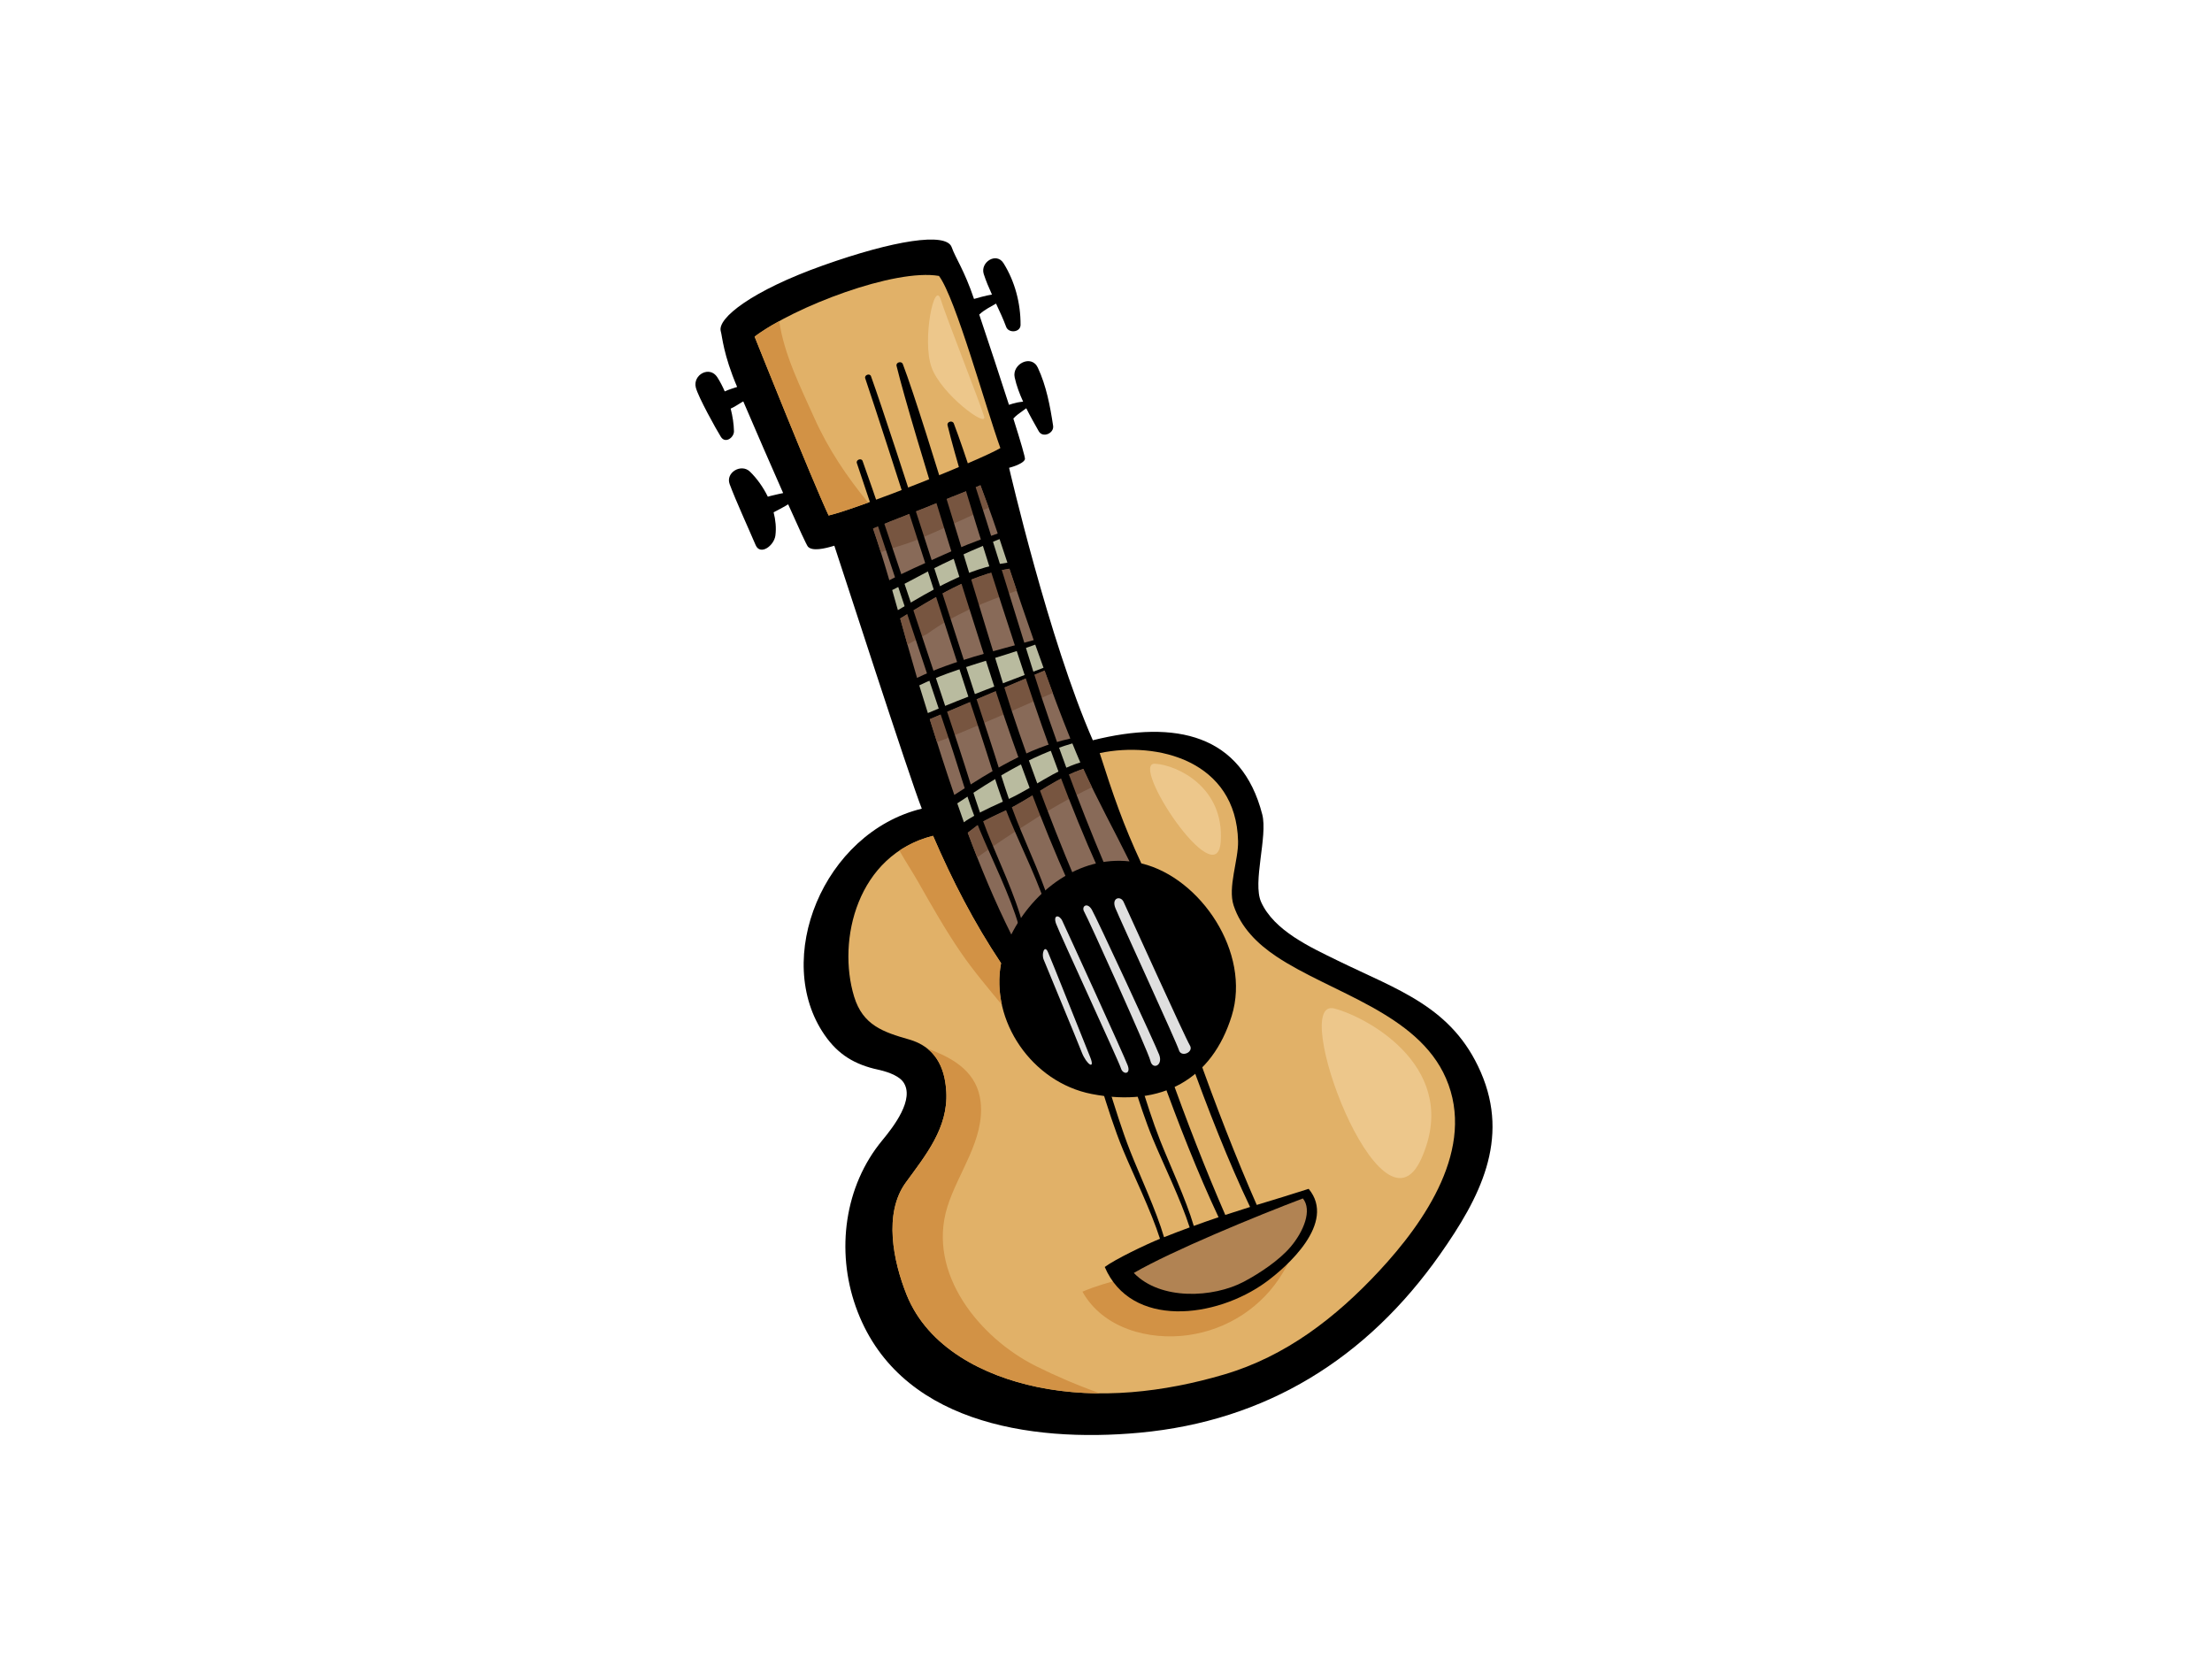 <?xml version="1.0" encoding="utf-8"?>
<!-- Generator: Adobe Illustrator 17.0.0, SVG Export Plug-In . SVG Version: 6.00 Build 0)  -->
<!DOCTYPE svg PUBLIC "-//W3C//DTD SVG 1.1//EN" "http://www.w3.org/Graphics/SVG/1.1/DTD/svg11.dtd">
<svg version="1.1" id="Layer_1" xmlns="http://www.w3.org/2000/svg" xmlns:xlink="http://www.w3.org/1999/xlink" x="0px" y="0px"
	 width="800px" height="600px" viewBox="0 0 800 600" enable-background="new 0 0 800 600" xml:space="preserve">
<g>
	<g>
		<g>
			<path d="M297.628,96.007c25.489-9.062,44.605-12.145,46.561-6.605c1.412,3.994,4.585,8.339,8.076,18.716
				c0.392-0.164,4.7-1.335,6.492-1.581c-1.103-2.44-2.165-4.9-2.977-7.446c-1.346-4.243,4.57-8.041,7.166-3.887
				c4.136,6.617,6.185,14.514,6.154,22.288c-0.013,2.76-4.321,3.136-5.213,0.717c-1.059-2.861-2.36-5.637-3.66-8.413
				c-2.034,1.188-4.175,2.222-5.916,3.83c-0.054,0.047-0.107,0.075-0.162,0.119c3.667,10.941,7.629,22.917,10.758,32.661
				c0.978-0.304,1.953-0.631,2.977-0.834c0.709-0.141,1.423-0.23,2.143-0.31c-1.307-2.868-2.41-5.801-3.051-8.766
				c-1.051-4.833,6.05-8.469,8.369-3.529c3.057,6.515,4.462,13.943,5.529,21.016c0.415,2.721-3.738,4.543-5.184,2
				c-1.509-2.664-3.09-5.456-4.528-8.33c-0.351,0.258-0.704,0.513-1.059,0.769c-1.195,0.865-2.62,1.826-3.61,2.948
				c2.638,8.348,4.36,14.189,4.194,14.707c-0.57,1.824-5.731,3.106-5.731,3.106s14.386,62.376,30.282,98.543
				c30.07-7.516,53.837-2.067,61.271,26.812c2.044,7.935-3.59,24.602-0.406,31.687c4.674,10.397,17.897,16.39,27.707,21.192
				c21.845,10.691,41.445,16.659,51.747,40.369c10.616,24.436-0.385,45.448-14.724,65.844
				c-26.596,37.814-62.981,60.285-108.667,64.528c-39.947,3.706-87.895-3.765-102.685-45.623
				c-7.152-20.239-4.089-43.568,9.587-60.097c4.036-4.877,11.955-15.037,7.574-21.157c-1.226-1.717-4.332-3.387-8.964-4.396
				c-8.521-1.848-14.501-5.425-19.427-12.535c-19.003-27.406-0.528-73.198,35.128-81.886c-4.342-10.899-29.926-90.149-31.631-95.1
				c-3.539,1.083-7.932,2.084-9.547,0.345c-0.447-0.488-3.281-6.623-7.152-15.32c-0.643,0.386-1.275,0.787-1.955,1.137
				c-1.056,0.54-2.162,1.218-3.309,1.747c0.713,2.783,1.011,5.627,0.654,8.391c-0.483,3.729-5.497,7.36-7.147,3.478
				c-2.614-6.135-7.095-15.861-9.396-22.03c-1.579-4.222,4.204-7.596,7.343-4.533c2.544,2.481,4.787,5.629,6.462,9.059
				c1.294-0.405,2.662-0.644,3.95-0.977c0.53-0.137,1.061-0.227,1.59-0.335c-4.39-9.918-9.718-22.177-14.42-33.15
				c-0.126,0.072-0.256,0.134-0.385,0.208c-1.388,0.794-2.714,1.766-4.178,2.395c0.706,2.741,1.137,5.521,1.192,8.161
				c0.05,2.296-3.122,4.628-4.726,2.061c-1.686-2.684-8.172-14.358-9.064-17.825c-1.184-4.644,5.001-8.059,7.772-3.729
				c1.001,1.567,1.9,3.3,2.684,5.113c1.433-0.689,3.087-1.139,4.478-1.619c-5.011-11.752-5.362-18.228-5.909-20.113
				C259.305,115.072,272.135,105.068,297.628,96.007z"/>
			<path fill="#B9BB9F" d="M390.562,275.415c-0.942-2.169-1.831-4.365-2.729-6.549c-15.388,4.457-28.408,12.925-41.622,21.681
				c0.8,2.285,1.576,4.572,2.403,6.847c1.114-0.884,2.447-1.59,3.509-2.223c4.05-2.404,8.444-4.244,12.718-6.22
				c8.836-4.083,16.554-10.362,25.876-13.204C390.666,275.636,390.613,275.525,390.562,275.415z"/>
			<path fill="#886A58" d="M408.493,311.532c-5.501-11.195-11.543-22.051-16.698-33.454c-8.952,2.951-16.745,9.004-24.962,13.465
				c-3.406,1.846-7.027,3.298-10.45,5.121c-2.4,1.274-4.309,2.951-6.379,4.496c4.645,12.514,9.77,24.842,15.746,36.812
				C373.788,322.029,390.315,309.496,408.493,311.532z"/>
			<path fill="#DFDFDF" d="M394.882,329.01c-1.694-2.9-3.95-1.186-2.738,0.795c1.211,1.981,23.149,50.485,23.918,53.865
				c0.768,3.376,4.643,1.691,3.179-2.197C417.765,377.585,396.569,331.908,394.882,329.01z"/>
			<path fill="#DFDFDF" d="M426.383,379.818c0.797,2.735,5.511,0.73,3.934-1.776c-1.579-2.509-22.919-49.704-23.989-51.934
				c-1.075-2.23-4.452-1.461-2.926,2.334C404.926,332.232,425.59,377.088,426.383,379.818z"/>
			<path fill="#DFDFDF" d="M384.164,332.972c-1.074-2.232-3.388-2.192-2.233,1.073c1.163,3.263,22.781,49.955,23.463,52.3
				c0.682,2.344,3.645,2.33,2.486-0.937C406.722,382.145,385.236,335.2,384.164,332.972z"/>
			<path fill="#DFDFDF" d="M378.962,344.23c-1.189-2.62-2.342,0.683-1.526,2.773c0.819,2.094,12.008,28.929,13.762,33.508
				c1.755,4.575,5.088,6.7,3.024,1.663C392.161,377.137,380.145,346.854,378.962,344.23z"/>
			<path fill="#E1B168" d="M308.906,360.449c3.15,10.335,10.514,12.818,19.892,15.494c9.309,2.655,12.938,9.811,13.44,18.886
				c0.73,13.063-7.459,22.984-14.635,32.837c-8.148,11.188-4.521,28.549,0.258,40.521c7.702,19.299,28.064,29.449,47.264,33.429
				c22.371,4.641,45.891,1.894,67.619-4.519c22.31-6.589,40.299-20.518,55.988-37.358c16.627-17.851,35.16-44.584,24.217-69.772
				c-10.25-23.601-41.567-30.853-61.305-44.031c-6.907-4.61-12.852-10.487-15.485-18.458c-2.177-6.596,1.762-16.427,1.607-23.264
				c-0.659-29.085-29.262-36.232-50.046-31.848c4.824,15.064,8.541,25.946,15.061,39.901c0.074,0.019,0.152,0.026,0.228,0.046
				c21.178,5.19,39.533,32.257,32.457,55.082c-7.077,22.829-25.094,33.209-50.599,28.265c-21.688-4.205-36.789-26.507-32.82-47.31
				c-9.751-14.589-17.718-30.074-24.596-46.07C309.985,309.166,302.679,340.022,308.906,360.449z"/>
			<path fill="#886A58" d="M345.14,287.492c13.213-8.498,26.467-17,41.962-20.383c-3.299-8.122-6.351-16.34-9.326-24.587
				c-13.854,5.826-27.672,11.737-41.515,17.587C339.116,269.274,342.026,278.42,345.14,287.492z"/>
			<path fill="#B9BB9F" d="M332.672,248.56c0.952,3.114,1.935,6.223,2.9,9.331c13.777-5.852,27.871-11.003,41.834-16.38
				c-0.968-2.686-1.926-5.372-2.886-8.057c-0.036-0.105-0.068-0.208-0.105-0.309c-13.947,5.139-28.561,8.245-41.949,14.727
				C332.536,248.099,332.599,248.33,332.672,248.56z"/>
			<path fill="#886A58" d="M331.663,245.165c13.284-6.358,28.02-9.653,42.189-13.659c-3.028-8.573-5.913-17.191-8.786-25.817
				c-14.381,2.233-27.116,10.483-39.495,17.991C327.593,230.937,329.575,238.143,331.663,245.165z"/>
			<path fill="#B9BB9F" d="M324.732,220.67c12.431-7.318,25.265-15.204,39.607-17.173c-0.943-2.842-1.89-5.683-2.834-8.525
				c-7.043,2.767-13.958,5.81-20.776,9.106c-6.07,2.934-11.976,6.36-18.054,9.32C323.37,215.827,324.055,218.251,324.732,220.67z"/>
			<path fill="#886A58" d="M321.635,209.847c5.733-3.052,11.807-5.659,17.644-8.33c7.048-3.231,14.213-6.127,21.557-8.564
				c-0.188-0.557-0.377-1.122-0.564-1.682c-1.743-5.219-3.728-10.479-5.688-15.78c-4.429,2.017-9.087,3.658-13.356,5.463
				c-8.269,3.493-17.04,6.616-25.471,10.206C317.879,197.314,319.803,203.572,321.635,209.847z"/>
			<path fill="#775540" d="M372.208,297.526c7.281-4.76,14.888-9.03,22.711-12.813c-1.067-2.198-2.118-4.403-3.124-6.635
				c-8.952,2.951-16.745,9.004-24.962,13.465c-3.406,1.846-7.027,3.298-10.45,5.121c-2.4,1.274-4.309,2.951-6.379,4.496
				c1.106,2.986,2.245,5.96,3.419,8.924C359.577,305.731,365.817,301.506,372.208,297.526z"/>
			<path fill="#775540" d="M342.178,267.167c12.946-5.294,25.769-10.879,38.559-16.552c-0.999-2.694-1.989-5.39-2.962-8.093
				c-13.854,5.826-27.672,11.737-41.515,17.587c0.857,2.753,1.738,5.5,2.609,8.248C339.972,267.956,341.074,267.556,342.178,267.167
				z"/>
			<path fill="#775540" d="M335.418,229.193c9.707-7.038,20.901-11.618,32.313-15.549c-0.888-2.651-1.782-5.301-2.666-7.954
				c-14.381,2.233-27.116,10.483-39.495,17.991c0.881,3.161,1.755,6.31,2.632,9.441
				C330.596,231.786,332.996,230.468,335.418,229.193z"/>
			<path fill="#775540" d="M331.494,195.293c7.399-3.089,14.664-6.466,21.952-9.803c1.375-0.628,2.75-1.253,4.126-1.877
				c-0.98-2.696-1.982-5.402-2.988-8.122c-4.429,2.017-9.087,3.658-13.356,5.463c-8.269,3.493-17.04,6.616-25.471,10.206
				c0.978,2.841,1.905,5.708,2.808,8.586C322.765,198.059,327.451,196.98,331.494,195.293z"/>
			<path fill="#E1B168" d="M299.682,186.437c11.072-2.649,55.081-20.143,62.116-24.392c-5.305-14.65-16.148-54.149-22.2-62.253
				c-15.987-2.748-52.224,11.089-66.686,21.951C274.026,124.517,293.194,172.477,299.682,186.437z"/>
			<path fill="#D29245" d="M332.082,318.993c4.867,8.578,9.756,17.199,15.323,25.346c4.547,6.653,9.791,12.825,14.935,19.061
				c-1.085-4.918-1.249-10.024-0.293-15.048c-9.751-14.589-17.718-30.074-24.596-46.07c-4.619,1.157-8.658,3.006-12.164,5.356
				C327.512,311.572,330.029,315.372,332.082,318.993z"/>
			<path fill="#D29245" d="M374.676,494.076c-20.29-10.123-39.581-33.555-32.023-57.684c3.885-12.411,13.442-24.161,12.012-37.761
				c-1.113-10.586-9.417-15.777-18.637-19.152c-0.202-0.073-0.41-0.147-0.614-0.223c4.491,3.585,6.463,9.084,6.824,15.573
				c0.73,13.063-7.459,22.984-14.635,32.837c-8.148,11.188-4.521,28.549,0.258,40.521c7.702,19.299,28.064,29.449,47.264,33.429
				c7.482,1.552,15.095,2.261,22.726,2.302C389.858,501.08,381.994,497.728,374.676,494.076z"/>
			<path fill="#D29245" d="M461.045,444.747c-4.857,1.534-8.773,4.836-13.427,6.778c-12.706,5.304-26.724,10.244-40.652,10.221
				c-0.1,0.259-0.304,0.483-0.653,0.582c-5.015,1.43-10.045,2.741-14.826,4.831c7.388,13.246,23.968,17.716,38.277,15.7
				c14.206-2.002,26.786-10.145,34.172-22.525c1.472-2.464,3.04-5.166,3.668-7.99C468.604,447.861,466.368,443.067,461.045,444.747z
				"/>
			<path fill="#D29245" d="M294.457,151.05c-4.81-10.761-10.897-22.762-12.638-34.922c-3.446,1.892-6.489,3.794-8.907,5.615
				c1.114,2.774,20.282,50.734,26.77,64.694c2.913-0.695,8.107-2.423,14.3-4.661C306.265,172.393,299.486,162.301,294.457,151.05z"
				/>
			<path d="M344.96,153.158c7.945,20.799,24.59,77.32,31.567,98.473c7.152,21.691,17.322,48.452,26.543,69.318
				c0.651,1.469-1.628,2.304-2.314,0.888c-9.676-20.046-19.623-46.402-26.758-67.508c-7.314-21.626-25.895-78.298-31.301-100.513
				C342.375,152.489,344.491,151.91,344.96,153.158z"/>
			<path d="M315.003,136.06c8.047,22.378,34.572,106.289,42.132,128.843c3.56,10.615,6.549,21.523,10.648,31.932
				c3.707,9.41,10.535,23.753,12.907,33.664c0.227,0.937-1.179,1.373-1.436,0.435c-2.779-10.24-10.075-24.943-14.11-34.689
				c-4.332-10.466-7.372-21.649-10.995-32.396c-7.383-21.904-33.811-105.137-41.23-127.029
				C312.514,135.625,314.573,134.87,315.003,136.06z"/>
			<path d="M326.524,131.688c7.935,20.8,32.339,104.003,39.312,125.159c7.155,21.689,17.32,48.452,26.545,69.314
				c0.651,1.47-1.631,2.306-2.313,0.895c-9.678-20.056-19.621-46.406-26.763-67.513c-7.312-21.626-33.646-104.981-39.052-127.201
				C323.933,131.018,326.048,130.438,326.524,131.688z"/>
			<path d="M311.967,166.718c8.052,22.376,26.823,79.602,34.381,102.155c3.558,10.62,6.551,21.524,10.65,31.935
				c3.701,9.411,10.536,23.756,12.909,33.665c0.224,0.933-1.179,1.373-1.436,0.434c-2.777-10.241-10.076-24.941-14.11-34.691
				c-4.337-10.462-7.372-21.648-10.993-32.394c-7.386-21.903-26.062-78.454-33.476-100.343
				C309.486,166.285,311.543,165.532,311.967,166.718z"/>
			<path d="M406.156,415.855c-3.142-7.587-5.602-15.553-8.094-23.456c0.892,0.053,1.78,0.079,2.664,0.076
				c2.539,8.046,4.994,16.148,8.07,23.967c3.386,8.602,9.372,21.319,12.191,31.008c3.066-1.219,6.159-2.401,9.27-3.544
				c-3.187-10.01-9.616-23.091-13.314-32.02c-2.734-6.608-4.946-13.5-7.127-20.385c0.842-0.163,1.665-0.343,2.476-0.529
				c2.266,7.226,4.526,14.475,7.289,21.497c3.375,8.567,9.33,21.221,12.162,30.898c2.975-1.086,5.964-2.135,8.965-3.148
				c-7.338-15.547-14.737-34.373-20.909-51.606c0.998-0.413,1.953-0.89,2.909-1.365c6.165,17.424,13.508,36.28,20.433,52.145
				c2.986-0.99,5.979-1.946,8.969-2.873c-7.681-16.056-15.48-35.91-21.905-53.914c0.889-0.669,1.773-1.372,2.648-2.114
				c6.481,18.424,14.34,38.636,21.668,55.285c5.59-1.688,14.441-4.399,18.776-5.818c10.228,12.307-8.07,28.341-15.416,33.699
				c-18.206,13.282-48.82,16.786-58.331-5.435c3.73-2.807,15.071-8.228,19.976-10.202
				C416.346,437.994,409.87,424.832,406.156,415.855z"/>
			<path fill="#B18353" d="M410.062,460.38c9.689,10.054,28.82,8.972,39.748,3.189c5.691-3.01,12.836-7.752,16.99-12.669
				c4.672-5.527,7.837-13.238,4.403-17.466C454.565,439.718,423.587,452.495,410.062,460.38z"/>
		</g>
	</g>
	<path fill="#EDC78B" d="M417.748,276.212c8.11,0.489,25.12,8.574,23.738,28.226C440.105,324.091,408.121,275.631,417.748,276.212z"
		/>
	<path fill="#EDC78B" d="M482.653,364.753c12.912,3.489,45.944,22.111,31.346,54.387
		C499.398,451.417,465.795,360.196,482.653,364.753z"/>
	<path fill="#EDC78B" d="M340.32,108.561c1.359,4.682,14.337,37.715,15.603,42.074c1.268,4.361-15.492-7.994-19.012-17.778
		C333.391,123.071,337.967,100.463,340.32,108.561z"/>
</g>
</svg>
